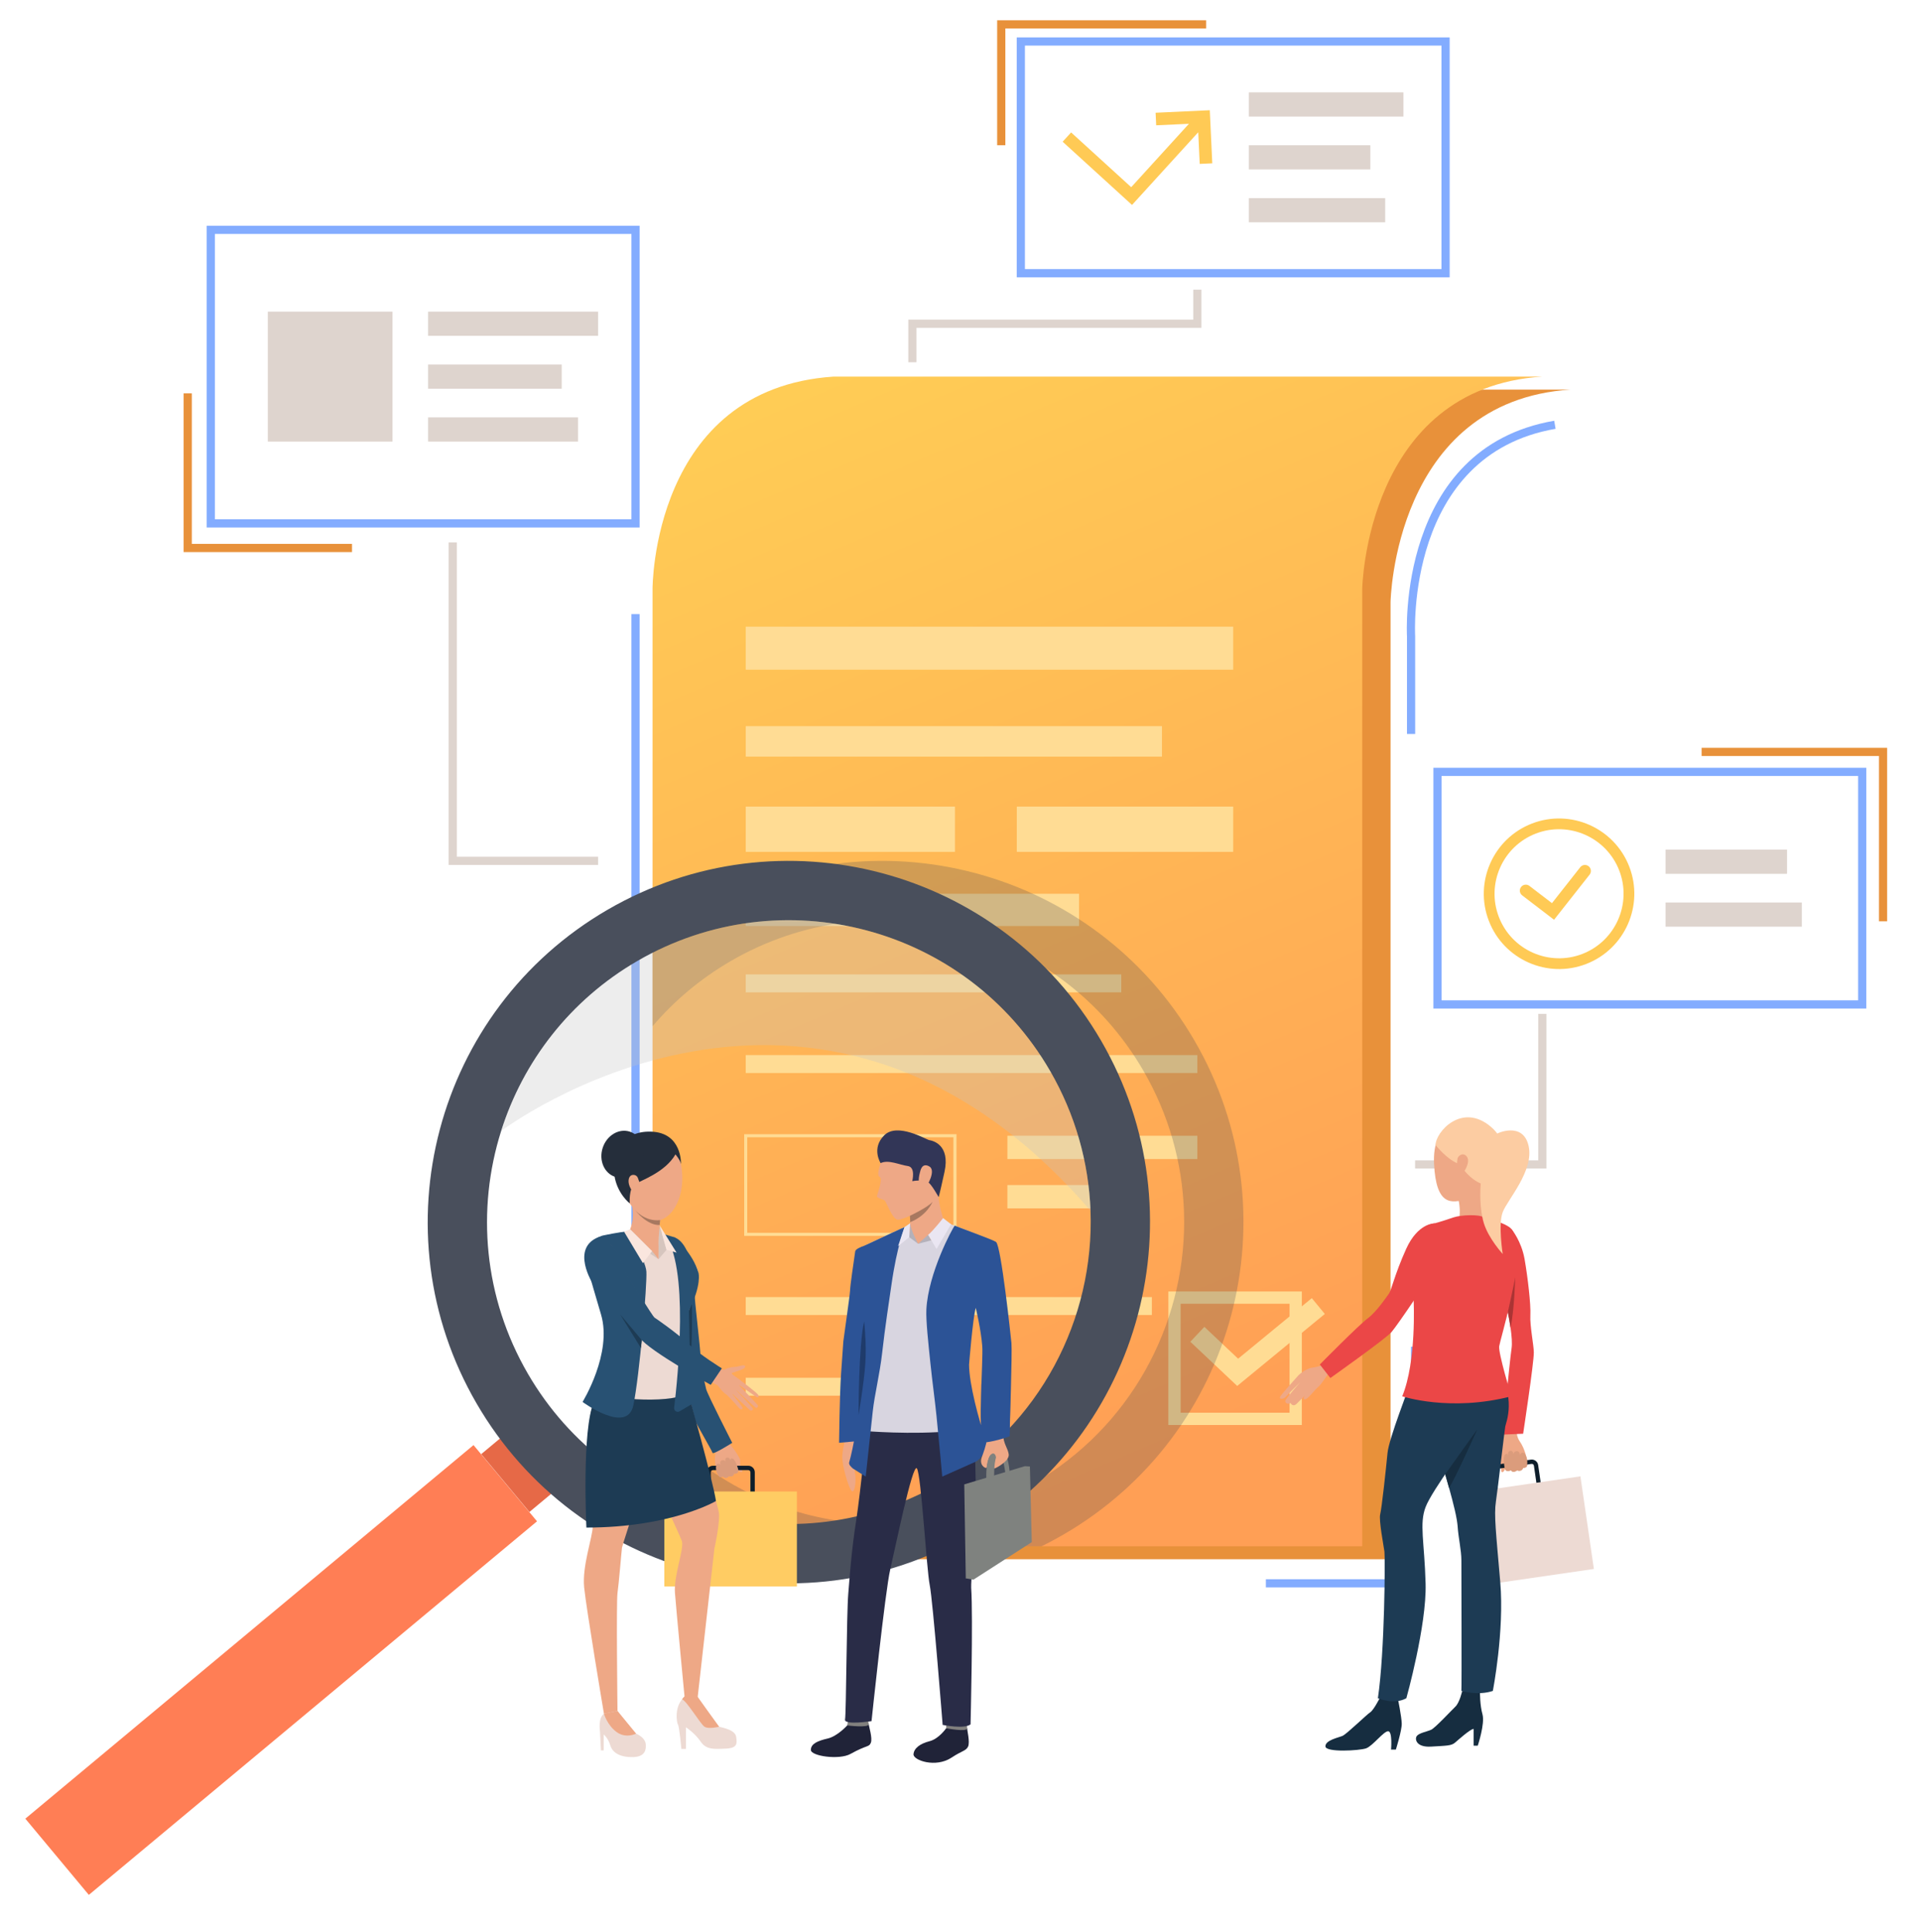 <?xml version="1.0" encoding="utf-8"?>
<svg version="1.1" xmlns="http://www.w3.org/2000/svg" xmlns:xlink="http://www.w3.org/1999/xlink" viewBox="0 0 1876 1887">
	<style type="text/css">
	 .st0{fill:#E8913A;}
	 .st1{fill:#83acff;}
	 .st2{fill:url(#SVGID_1_);}
	 .st3{fill:#FFDC94;}
	 .st4{fill:#FFCA55;}
	 .st5{fill:#DED4CE;}
	 .st6{opacity:0.24;fill:#3F444F;}
	 .st7{fill:#FF7E55;}
	 .st8{fill:#E66947;}
	 .st9{fill:#494F5C;}
	 .st10{opacity:0.3;fill:#C2C2C2;}
	 .st11{fill:#EEA886;}
	 .st12{fill:#162D40;}
	 .st13{fill:#0E1E2B;}
	 .st14{fill:#EDDAD3;}
	 .st15{fill:#DB9C7C;}
	 .st16{fill:#EB4747;}
	 .st17{fill:#1D3B54;}
	 .st18{fill:#FCCCA2;}
	 .st19{fill:#AB3434;}
	 .st20{fill:#FFCC63;}
	 .st21{fill:#285173;}
	 .st22{fill:#D6C5BE;}
	 .st23{fill:#252E3B;}
	 .st24{fill:#FAE6DE;}
	 .st25{fill:#A77860;}
	 .st26{fill:#2C5396;}
	 .st27{fill:#202338;}
	 .st28{fill:#81807E;}
	 .st29{fill:#292C47;}
	 .st30{fill:#D8D5E0;}
	 .st31{fill:#5D676C;}
	 .st32{fill:#7F827F;}
	 .st33{fill:#B4B1BA;}
	 .st34{fill:#EAE6F2;}
	 .st35{fill:#1F3B6B;}
	 .st36{fill:#323657;}
	 @keyframes gt {0% {transform: translateY(0px); animation-timing-function: linear;} 50% {transform: translateY(-50px); animation-timing-function: linear;} 100% {transform: translateY(0px); animation-timing-function: linear;}}
     #lupa {-webkit-animation: gt 5s infinite linear;-moz-animation: gt 5s infinite linear;animation: gt 5s infinite linear;}
	</style>
	<path class="st0" d="M1534.669,380.58H842.123 c-177.632,11.82-176.847,207.499-176.847,207.499l0,0v935.057h693.413V588.079 C1358.69,588.079,1361.973,391.743,1534.669,380.58z"/>
	<rect x="616.953" y="599.898" class="st1" width="8" height="719.678"/>
	<path class="st1" d="M1416.425,270.863H993.427V36.541h422.998V270.863z M1001.427,262.863 h406.998V44.541H1001.427V262.863z"/>
	<path class="st1" d="M624.953,515.252H201.956V220.518h422.997V515.252z M209.956,507.252 h406.997v-278.734H209.956V507.252z"/>
	<path class="st1" d="M1823.543,985.188h-422.999V749.99h422.999V985.188z M1408.544,977.188 h406.999V757.99h-406.999V977.188z"/>
	<linearGradient id="SVGID_1_" gradientUnits="userSpaceOnUse" x1="1255.023" y1="1368.846" x2="769.109" y2="226.29">
		<stop  offset="0" style="stop-color:#FF9F55"/>
		<stop  offset="1" style="stop-color:#FFD255"/>
	</linearGradient>
	<path class="st2" d="M1506.981,367.885c-172.696,11.163-175.979,207.499-175.979,207.499 v935.057H637.588V575.384c0,0-0.788-195.679,176.847-207.499H1506.981z"/>
	<rect x="728.642" y="612.156" class="st3" width="476.284" height="42.025"/>
	<rect x="728.642" y="709.338" class="st3" width="406.68" height="29.768"/>
	<rect x="728.642" y="787.917" class="st3" width="204.435" height="44.214"/>
	<rect x="993.488" y="787.917" class="st3" width="211.439" height="44.214"/>
	<rect x="728.642" y="873.061" class="st3" width="325.695" height="31.519"/>
	<rect x="728.642" y="951.858" class="st3" width="366.954" height="17.51"/>
	<rect x="728.642" y="1030.655" class="st3" width="441.263" height="17.51"/>
	<path class="st3" d="M934.577,1207.26H727.142v-99.308h207.435V1207.26z M730.142,1204.26 h201.435v-93.308H730.142V1204.26z"/>
	<rect x="984.294" y="1109.452" class="st3" width="185.611" height="22.764"/>
	<rect x="984.294" y="1157.606" class="st3" width="131.558" height="22.764"/>
	<rect x="728.642" y="1267.046" class="st3" width="396.831" height="17.51"/>
	<rect x="728.642" y="1345.843" class="st3" width="209.031" height="17.51"/>
	<path class="st4" d="M1518.441,898.468l-31.157-23.843  c-2.556-1.955-3.041-5.612-1.086-8.166c1.956-2.555,5.611-3.04,8.166-1.086  l22.033,16.86l27.639-35.097c1.99-2.528,5.653-2.963,8.18-0.972  c2.529,1.99,2.963,5.653,0.972,8.18L1518.441,898.468z"/>
	<path class="st4" d="M1549.875,941.646c-37.819,14.638-80.494-4.221-95.132-42.039 c-14.638-37.818,4.221-80.494,42.04-95.132 c37.818-14.637,80.494,4.221,95.132,42.04 C1606.553,884.333,1587.693,927.009,1549.875,941.646z M1500.576,814.273 c-32.416,12.546-48.58,49.125-36.034,81.541 c12.547,32.416,49.126,48.581,81.541,36.034 c32.416-12.546,48.581-49.126,36.034-81.542 C1569.571,817.891,1532.991,801.727,1500.576,814.273z"/>
	<polygon class="st4" points="1170.781,129.188 1172.22,160.096 1184.489,159.525 1182.075,107.671 1129.122,110.136 1129.693,122.405 1161.701,120.916 1105.277,182.85 1046.566,129.36 1038.294,138.44 1106.084,200.201 "/>
	<rect x="418.27" y="304.422" class="st5" width="166.13" height="23.639"/>
	<rect x="418.27" y="356.065" class="st5" width="130.575" height="23.639"/>
	<rect x="418.27" y="407.71" class="st5" width="146.514" height="23.639"/>
	<rect x="1627.365" y="829.948" class="st5" width="118.704" height="23.639"/>
	<rect x="1627.365" y="881.591" class="st5" width="133.194" height="23.639"/>
	<rect x="1220.247" y="90.239" class="st5" width="151.028" height="23.639"/>
	<rect x="1220.247" y="141.883" class="st5" width="118.704" height="23.639"/>
	<rect x="1220.247" y="193.527" class="st5" width="133.194" height="23.639"/>
	<polygon class="st5" points="1510.981,1141.469 1382.656,1141.469 1382.656,1133.469 1502.981,1133.469 1502.981,990.381 1510.981,990.381 "/>
	<polygon class="st5" points="895.489,353.865 887.489,353.865 887.489,312.24 1165.906,312.24 1165.906,282.959 1173.906,282.959 1173.906,320.24 895.489,320.24 "/>
	<polygon class="st5" points="584.4,844.898 438.346,844.898 438.346,529.856 446.346,529.856 446.346,836.898 584.4,836.898 "/>
	<path class="st1" d="M1382.743,717h-8v-95.213c-0.112-1.58-10.265-184.215,143.842-210.785 l1.358,7.883c-147.092,25.361-137.325,200.871-137.209,202.641L1382.743,717z"/>
	<polygon class="st0" points="1843.898,899.977 1835.898,899.977 1835.898,738.504 1662.606,738.504 1662.606,730.504 1843.898,730.504 "/>
	<polygon class="st0" points="343.953,539.281 179.412,539.281 179.412,384.254 187.412,384.254 187.412,531.281 343.953,531.281 "/>
	<polygon class="st0" points="982.316,141.883 974.316,141.883 974.316,19.805 1178.51,19.805 1178.51,27.805 982.316,27.805 "/>
	<polygon class="st1" points="1386.656,1550.66 1236.882,1550.66 1236.882,1542.66 1378.656,1542.66 1378.656,1315.523 1386.656,1315.523 "/>
	<path class="st3" d="M1271.997,1391.994h-130.417v-130.418h130.417V1391.994z M1153.58,1379.994 h106.417v-106.418h-106.417V1379.994z"/>
	<polygon class="st3" points="1208.849,1353.857 1163.046,1310.68 1176.764,1296.125 1209.757,1327.229 1281.751,1268.074 1294.448,1283.527 "/>
	<g id="lupa">
		<path class="st6" d="M1167.183,1016.621c-97.84-168.494-313.769-225.779-482.29-127.913 c-16.915,9.823-32.701,20.828-47.305,32.858v80.925 c21.092-24.77,46.674-46.412,76.407-63.695 c140.836-81.791,321.307-33.909,403.099,106.928 c25.11,43.233,37.979,90.196,39.714,136.896c0.131,3.651,0.21,7.275,0.21,10.927 c0,101.648-52.61,200.564-146.852,255.276 c-125.287,72.729-281.961,42.891-372.578-63.747v81.003 c21.302,17.598,44.468,32.438,68.894,44.389h311.222 c7.276-3.571,14.446-7.434,21.564-11.556 C1207.763,1401.071,1265.048,1185.141,1167.183,1016.621z"/>
		<rect x="-10.771" y="1582.582" transform="matrix(-0.768 0.64 -0.64 -0.768 1529.294 2708.39)" class="st7" width="570.202" height="96.941"/>
		<rect x="489.814" y="1401.987" transform="matrix(-0.768 0.64 -0.64 -0.768 1814.139 2220.706)" class="st8" width="30.457" height="73.58"/>
		<path class="st9" d="M465.677,1370.989c97.854,168.506,313.783,225.78,482.289,127.926 c168.506-97.855,225.78-313.783,127.926-482.289 C978.036,848.12,762.109,790.846,593.602,888.7 C425.096,986.556,367.822,1202.483,465.677,1370.989z M515.779,1341.891 c-43.403-74.74-50.29-160.649-26.142-237.046 c21.35-67.55,66.968-127.663,133.061-166.044 c140.836-81.787,321.306-33.914,403.091,106.918 c25.104,43.23,37.992,90.195,39.725,136.893 c-0.003,0.002-0.001,0.005-0.001,0.005 c3.916,105.435-49.035,209.514-146.642,266.195 C778.035,1530.6,597.566,1482.729,515.779,1341.891z"/>
		<path class="st10" d="M489.637,1104.846c0,0,307.11-233.195,575.876,77.772 c0,0-0.002-0.003,0.001-0.005c-1.733-46.698-14.621-93.663-39.725-136.893 C944.003,904.887,763.534,857.015,622.698,938.802 C556.605,977.183,510.987,1037.296,489.637,1104.846z"/>
	</g>
	<path class="st11" d="M1294.291,1332.87c0,0-6.639,2.527-11.743,3.027 s-12.506,5.837-14.393,8.155c-1.888,2.318-17.332,18.906-17.602,21.021 c-0.271,2.115,3.947,1.412,5.365-0.265c1.419-1.678,14.891-15.031,14.891-15.031 s-15.115,16.827-15.018,18.801c0.098,1.973,2.371,3.66,5.163,1.915 c0,0,2.227,4.566,6.16,0.611l7.868-7.858c0,0-3.329,4.792,1.04,3.416 c2.323-0.733,10.112-10.644,12.292-12.11 c2.18-1.469,10.518-14.16,10.518-14.16L1294.291,1332.87z"/>
	<path class="st12" d="M1348.018,1658.901c0,0-5.75,11.499-9.234,13.764 c-3.484,2.266-22.999,21.258-27.007,22.999 c-4.007,1.742-16.9,4.183-16.725,10.28c0.174,6.099,33.278,4.182,39.725,1.916 c6.446-2.265,17.249-16.9,21.604-16.726c4.356,0.174,2.787,17.946,2.787,17.946 h4.705c0,0,5.924-18.817,5.749-25.438c-0.174-6.621-3.833-24.741-3.833-24.741 H1348.018z"/>
	<path class="st12" d="M1428.714,1651.758c0,0-2.529,11.385-6.686,15.36 c-4.157,3.976-19.744,20.782-23.697,22.589 c-3.952,1.808-11.542,3.071-13.892,5.964c-2.349,2.891-0.95,11.385,13.892,10.48 c14.842-0.903,19.676-0.768,23.199-3.75c3.525-2.981,14.909-13.282,18.297-13.553 v16.399h4.066c0,0,7.183-21.55,4.607-30.63 c-2.575-9.081-2.438-21.414-2.438-21.414L1428.714,1651.758z"/>
	<path class="st11" d="M1422.821,1164.144c0,0,6.768,17.426,1.503,30.895 c0,0,24.814-1.57,25.754-4.391c0.939-2.819-0.997-28.929,2.415-36.646 C1455.905,1146.285,1422.821,1164.144,1422.821,1164.144z"/>
	<path class="st11" d="M1467.755,1397.827c0,0-1.438,3.804-1.22,6.608 c0.173,2.22-1.063,5.859-1.533,7.824c-0.469,1.965-1.575,10.638-1.304,12.771 c0.111,0.873,2.937,5.92,2.966,7.722c0.031,1.803-0.355,5.47,1.218,5.368 c1.574-0.102,2.829-3.311,2.829-3.311s0.13,1.638,1.533,1.971 c2.729,0.648,3.886-0.69,3.886-0.69s1.233,1.565,2.442,1.551 c2.668-0.032,3.75-1.358,3.75-1.358s1.305,0.745,3.08,0.326 c2.271-0.537,2.885-2.753,2.885-2.753s2.987-0.026,3.589-1.582 c0.602-1.555,0.206-2.989,0.339-4.31c0.135-1.319-2.052-12.509-7.179-19.797 c-5.127-7.29-2.55-16.449-2.55-16.449L1467.755,1397.827z"/>
	<path class="st13" d="M1459.963,1459.014l-3.077-21.214 c-0.495-3.416,1.882-6.599,5.298-7.094l33.641-4.879 c3.416-0.496,6.599,1.881,7.094,5.296l3.077,21.214 c0.496,3.416-1.881,6.599-5.298,7.095l-33.64,4.879 C1463.642,1464.806,1460.459,1462.43,1459.963,1459.014z M1462.787,1434.863 c-1.124,0.163-1.906,1.21-1.743,2.334l3.077,21.213 c0.163,1.124,1.209,1.905,2.334,1.742l33.64-4.878 c1.124-0.164,1.906-1.21,1.743-2.334l-3.077-21.214 c-0.163-1.124-1.21-1.905-2.334-1.742L1462.787,1434.863z"/>
	<rect x="1427.156" y="1450.567" transform="matrix(-0.99 0.144 -0.144 -0.99 3179.127 2763.171)" class="st14" width="125.486" height="91.373"/>
	<path class="st15" d="M1470.125,1433.844c0,0-1.982-10.034,0.251-12.743 c2.234-2.71,3.153,0.868,3.153,0.868s-0.97-3.522,1.79-4.622 s3.61,3.15,3.61,3.15s-0.009-2.876,3.075-2.95 c3.084-0.074,2.977,3.621,2.977,3.621s2.259-4.089,4.68-1.152 c4.086,4.958,2.214,12.259,2.214,12.259s-0.62,1.716-3.589,1.582 c0,0-1.232,4.319-5.965,2.427c0,0-3.936,3.386-6.192-0.192 C1476.13,1436.091,1471.73,1439.453,1470.125,1433.844z"/>
	<path class="st16" d="M1420.423,1189.144c0,0-14.662,5.076-21.288,6.486 c-6.626,1.409-20.489,7.801-19.362,31.861c1.129,24.062,5.265,44.927,6.768,55.266 c1.504,10.34,0.564,36.656-1.88,49.438c0,0,35.152,8.647,76.508,0 c0,0-7.331-21.806-7.144-27.444c0.188-5.64,24.438-52.07,25.564-59.401 c1.129-7.331,6.016-39.663-5.075-46.807s-20.113-6.203-24.812-9.399 C1445.001,1185.948,1427.281,1186.852,1420.423,1189.144z"/>
	<path class="st16" d="M1401.597,1195.039c0,0-16.184-0.443-27.65,24.933 c-11.467,25.377-14.287,40.228-16.918,43.799 c-2.632,3.571-11.844,17.481-20.866,24.249 c-9.023,6.768-46.591,44.886-46.591,44.886l10.311,13.199 c0,0,54.138-38.347,59.776-44.926c5.64-6.58,39.887-56.394,41.938-63.913 C1403.647,1229.748,1419.472,1202.812,1401.597,1195.039z"/>
	<path class="st16" d="M1498.669,1321.104c0.102,10.151-10.438,79.419-10.438,79.419 l-19.918,0.847c0,0,6.39-68.705,8.646-84.495 c0.665-4.657,0.102-11.898-1.021-19.788v-0.006 c-0.711-5.013-1.653-10.286-2.65-15.328c-2.747-13.918-5.916-26.064-5.916-26.064 s-17.95-59.14,9.632-54.804c0,0,9.541,11.381,12.644,29.144 c3.101,17.764,6.203,44.269,5.639,54.701 C1494.722,1295.164,1498.597,1313.639,1498.669,1321.104z"/>
	<path class="st17" d="M1384.66,1332.195c0,0-6.391,15.11-6.955,18.928 c-0.564,3.817-20.599,53.698-21.993,68.294 c-1.41,14.756-5.64,54.138-7.144,59.777s3.384,30.828,4.136,36.468 c0.752,5.64,0.376,97.748-6.391,143.239c0,0,15.789,6.767,27.82,0 c0,0,19.926-71.056,18.798-112.035c-1.128-40.979-6.326-58.272,0.032-74.814 c6.358-16.543,43.579-66.169,47.338-71.432c3.76-5.265,27.312-34.351,5.01-65.861 C1423.009,1303.247,1384.66,1332.195,1384.66,1332.195z"/>
	<path class="st17" d="M1461.63,1466.785c-1.979,13.163,0.101,30.453,4.235,78.579 c4.14,48.121-7.235,106.392-7.235,106.392c-14.284,4.89-30.734,0-30.734,0 c0.378-3.383,0-117.298,0-127.449c0-10.15-2.915-21.672-3.665-33.322 c-0.514-7.94-4.208-22.58-8.363-37.524c-1.246-4.478-2.532-8.978-3.784-13.337 c0-0.006,0-0.006,0-0.006c-0.705-2.441-1.394-4.845-2.064-7.167 c-5.854-20.302-13.726-98.694-13.726-98.694s43.632-35.145,64.875-2.059 c21.243,33.081,10.337,57.143,9.587,61.277 C1470.005,1397.614,1463.61,1453.63,1461.63,1466.785z"/>
	<path class="st16" d="M1381.254,1270.646c0,0,2.937,59.199-11.161,93.318 c0,0,46.525,15.508,106.583,0c0,0-12.872-42.436-11.843-48.921 s23.507-81.297,16.594-98.898S1388.187,1215.113,1381.254,1270.646z"/>
	<path class="st11" d="M1436.731,1095.531c-10.475-1.187-37.596,0.939-35.528,41.731 c2.068,40.791,16.919,38.348,31.769,34.023 c14.851-4.323,32.521-35.904,32.521-44.363 C1465.491,1118.464,1466.619,1098.915,1436.731,1095.531z"/>
	<path class="st18" d="M1402.706,1118.585c0,0,11.801,15.049,23.665,18.649 c0,0,9.134,16.331,25.067,20.492c0,0,33.979-32.495,5.405-56.933 C1428.272,1076.357,1402.519,1106.112,1402.706,1118.585z"/>
	<path class="st11" d="M1424.136,1131.623c0.396-2.229,5.345-6.767,9.157-1.692 c3.813,5.076-3.142,16.918-5.773,16.918S1422.633,1140.082,1424.136,1131.623z"/>
	<path class="st18" d="M1461.631,1108.145c0.851-1.291,26.605-12.896,31.963,11.354 c5.357,24.249-20.742,52.445-25.314,64.57c-4.574,12.124,0,40.885,0,40.885 s-13.641-14.791-18.391-29.916C1444.672,1178.43,1442.921,1136.55,1461.631,1108.145z"/>
	<path class="st12" d="M1443.539,1396.085c-0.338,0.75-22.078,49.006-27.672,57.375 c-1.246-4.478-2.532-8.978-3.784-13.337c0-0.006,0-0.006,0-0.006 S1442.812,1397.146,1443.539,1396.085z"/>
	<path class="st19" d="M1480.483,1247.815c0,0-0.683,30.695-4.545,49.266 c-0.711-5.013-1.653-10.286-2.65-15.328 C1473.445,1281.06,1479.733,1252.615,1480.483,1247.815z"/>
	<path class="st11" d="M709.062,1404.811c0,0,2.675,2.557,3.598,4.942 c0.731,1.89,3.176,4.39,4.333,5.816c1.157,1.429,5.474,8.109,6.09,9.968 c0.251,0.76-0.082,6.011,0.601,7.501s2.442,4.347,1.111,4.883 c-1.331,0.535-3.623-1.604-3.623-1.604s0.538,1.395-0.483,2.219 c-1.984,1.604-3.574,0.485-3.574,0.485s-0.283,2.245-1.281,2.709 c-2.202,1.021-3.584-0.115-3.584-0.115s-0.804,1.598-2.426,1.951 c-2.073,0.453-3.387-1.436-3.387-1.436s-2.442,1.056-3.547,0.016 c-1.104-1.039-1.425-1.963-2.053-2.993 c-0.629-1.03-3.233-11.069-1.891-19.065 c1.341-7.996-4.905-13.992-4.905-13.992L709.062,1404.811z"/>
	<path class="st13" d="M731.133,1466.29H696.608c-3.506,0-6.359-2.852-6.359-6.358v-21.771 c0-3.507,2.853-6.358,6.359-6.358h34.525c3.506,0,6.358,2.852,6.358,6.358 v21.771C737.492,1463.438,734.639,1466.29,731.133,1466.29z M696.608,1436.068 c-1.153,0-2.092,0.938-2.092,2.092v21.771c0,1.153,0.939,2.092,2.092,2.092 h34.525c1.153,0,2.092-0.938,2.092-2.092v-21.771 c0-1.153-0.939-2.092-2.092-2.092H696.608z"/>
	<rect x="649.104" y="1456.946" class="st20" width="129.533" height="92.806"/>
	<path class="st11" d="M658.851,1208.606c0,0-6.635,0.095-9.465,19.934 c-2.83,19.84,2.533,28.132,3.172,36.387 c0.639,8.256,10.324,61.577,10.587,63.935s1.562,30.733,5.339,38.265 c3.776,7.53,31.536,50.211,31.907,52.342 c0.372,2.131,13.48-7.436,13.48-7.436s-21.81-45.651-23.074-50.86 c-1.265-5.209-10.042-31.806-8.655-39.926s-3.887-52.908-3.377-57.893 C679.275,1258.368,671.565,1211.635,658.851,1208.606z"/>
	<path class="st21" d="M658.851,1208.606c0,0-6.635,0.095-9.465,19.934 c-2.83,19.84-0.272,26.983,1.44,35.583 c1.616,8.12,7.12,57.802,7.383,60.159c0.263,2.357,6.85,32.309,10.275,42.844 c2.604,8.012,27.357,49.956,27.729,52.087s19.244-9.8,19.244-9.8 s-24.203-47.22-25.467-52.429c-1.265-5.21-5.362-23.241-5.494-31.478 c-0.155-9.676-6.241-57.169-5.731-62.153 C679.275,1258.368,677.366,1215.392,658.851,1208.606z"/>
	<path class="st14" d="M603.344,1671.303c0,0,11.554,17.159,16.211,21.298 c0,0,10.717,3.751,11.382,11.037c0.435,4.765,0.018,12.418-12.227,12.764 c-12.244,0.345-20.101-3.93-22.343-11.346 c-2.242-7.416-6.474-10.73-6.474-10.73v15.521h-2.759 c0,0-0.69-15.003-0.862-17.762c-0.172-2.76-1.982-13.368,3.838-18.066 C595.929,1669.319,603.344,1671.303,603.344,1671.303z"/>
	<path class="st14" d="M681.723,1657.594c0,0,2,4.729,5.777,9.657 c2.769,3.613,11.382,18.451,15.176,19.486c3.793,1.035,15.521,3.104,16.555,9.657 c1.035,6.553,1.552,11.21-10.002,11.727c-11.554,0.518-19.142,1.207-24.66-6.898 c-5.518-8.104-14.313-13.968-14.313-13.968v21.147h-4.484 c0,0-2.069-22.01-3.276-23.562c-1.207-1.552-4.311-18.451,6.38-27.246 C679.568,1648.798,681.723,1657.594,681.723,1657.594z"/>
	<path class="st11" d="M595.584,1340.111c0,0-14.59,18.97-18.547,41.475 c-3.957,22.505,2.337,98.038,2.165,109.161 c-0.172,11.123-10.52,38.801-8.45,59.755 c2.069,20.952,19.358,123.516,19.358,123.516l13.234-2.715c0,0-1.293-106.315,0-115.11 c1.294-8.795,3.89-40.853,4.407-44.475 c0.518-3.622,32.843-98.716,32.843-114.941 C640.594,1380.552,630.764,1313.64,595.584,1340.111z"/>
	<path class="st11" d="M668.875,1347.526c0,0,23.971,91.485,26.816,104.16 c2.845,12.676,6.967,23.129,6.967,28.511c0,12.487-4.639,32.537-4.639,32.537 l-16.297,144.859h-12.848c0,0-8.105-84.588-9.398-101.66 c-1.293-17.073,9.312-43.457,6.726-50.7c-2.587-7.243-41.646-90.796-41.646-90.796 S594.98,1320.969,668.875,1347.526z"/>
	<path class="st11" d="M621.543,1693.479c0,0-10.066,5.172-19.206-1.658 c-9.14-6.831-12.228-17.804-12.228-17.804l13.234-2.715L621.543,1693.479z"/>
	<path class="st11" d="M702.676,1686.737c0,0-10.347,2.587-14.313,0 c-3.967-2.587-17.451-25.378-21.918-26.744c0,0,4.328-8.78,15.278-2.399 C681.723,1657.594,699.744,1682.943,702.676,1686.737z"/>
	<path class="st17" d="M699.554,1466.276c0,0-44.042,25.922-126.592,25.922 c0,0-4.675-95.743,7.326-122.68c12.001-26.937,91.675-10.186,91.675-10.186 S696.719,1446.471,699.554,1466.276z"/>
	<path class="st14" d="M639.383,1201.458c0,0,12.801,6.045,17.246,6.935 c4.445,0.889,21.691,23.291,24.714,31.47c3.022,8.179,0,20.447-6.223,34.848 c-6.223,14.402-0.355,19.203-3.2,33.604 c-2.845,14.401-5.334,44.894-4.8,52.895c0.533,8.001-71.914,9.511-88.449-5.068 c0,0,16.619-24.891,18.752-28.446c2.134-3.556,0.355-22.936-1.6-27.914 c-1.956-4.979-14.973-47.314-14.973-47.314s-10.649-32.514-1.029-39.984 c8.356-6.49,31.131-8.803,35.221-10.225 C619.13,1200.833,631.026,1200.214,639.383,1201.458z"/>
	<path class="st22" d="M643.472,1229.995l7.778-9.109l-6.754-23.98 C644.496,1196.905,642.227,1210.259,643.472,1229.995z"/>
	<path class="st11" d="M623.227,1110.604c7.607-2.677,35.56-9.245,42.138,26.491 c6.579,35.738-13.157,61.163-31.292,54.407 c-18.135-6.757-29.336-31.471-30.403-50.317 C602.602,1122.338,613.626,1113.981,623.227,1110.604z"/>
	<path class="st23" d="M665.365,1137.095c0,0,1.369-30.58-29.034-31.647 c-30.403-1.066-38.582,23.966-36.093,42.208 c2.489,18.243,15.074,27.867,15.074,27.867s-1.093-14.761,4.807-18.594 c5.9-3.831,29.547-11.477,39.859-29.257 C659.978,1127.672,664.757,1133.282,665.365,1137.095z"/>
	<path class="st23" d="M627.458,1133.856c-4.005,12.179-15.882,19.213-26.528,15.711 c-10.646-3.501-16.028-16.212-12.023-28.39 c4.005-12.178,15.882-19.212,26.528-15.711 C626.08,1108.968,631.463,1121.679,627.458,1133.856z"/>
	<path class="st11" d="M645.492,1186.686c0,0-2.554,23.484-2.021,31.13 c0,0-13.301,13.329-28.431-15.559c0,0,6.366-11.907,1.575-28.133 C611.824,1157.898,645.492,1186.686,645.492,1186.686z"/>
	<polygon class="st11" points="643.472,1217.815 643.472,1229.995 628.163,1218.556 "/>
	<polygon class="st22" points="643.472,1229.995 637.115,1222.127 615.705,1200.789 608.779,1207.458 "/>
	<path class="st21" d="M612.733,1202.83c0,0,17.967,27.268,18.826,39.269 c0.858,12-6.678,101.774-12.712,130.633c-6.034,28.858-49.64-3.255-49.64-3.255 s29.302-47.427,18.054-85.403c-11.248-37.975-15.335-53.158-15.335-53.158 s3.87-21.147,17.584-24.123C601.534,1204.183,612.733,1202.83,612.733,1202.83z"/>
	<path class="st21" d="M682.525,1243.505c0,0,3.242,11.468-9.384,36.814 c0,0,0.201,32.441,0.557,42.574c0.355,10.135,2.755,48.45,2.755,48.45 l-12.485,7.312c-2.516,1.474-5.629-0.569-5.279-3.463 c3.536-29.164,15.039-139.79-9.809-169.526l9.971,2.938 C658.851,1208.606,676.566,1223.103,682.525,1243.505z"/>
	<path class="st11" d="M623.174,1150.466c-1.106-2.805-4.801-3.592-6.934-1.991 c-2.134,1.601-3.378,6.4,0,12.624 C619.618,1167.321,631.531,1171.659,623.174,1150.466z"/>
	<polygon class="st24" points="651.25,1220.886 661.052,1223.594 644.496,1196.905 "/>
	<polygon class="st24" points="637.115,1222.127 628.163,1233.861 609.779,1203.222 615.705,1200.789 "/>
	<path class="st25" d="M644.966,1191.854l-0.44,4.711c0,0-10.573,1.978-24.407-14.897 C620.119,1181.668,629.925,1193.63,644.966,1191.854z"/>
	<path class="st11" d="M699.369,1335.626c0,0,6.217,4.005,9.794,1.767 c3.042-1.904,8.349-2.169,9.982-2.253c2.185-0.113,8.764-2.957,8.933-0.203 c0.169,2.754-10.619,5.211-12.778,6.179c-2.159,0.968,7.349,5.609,8.418,7.826 c1.07,2.217-7.512,17.529-13.668,13.588 c-6.156-3.941-10.132-12.216-11.353-12.694 c-1.22-0.479-4.593-2.691-4.593-2.691L699.369,1335.626z"/>
	<path class="st11" d="M581.282,1211.068c0,0,8.63-2.143,16.097,5.858 c7.468,8,11.201,21.157,13.157,25.425c1.956,4.267,26.669,43.737,28.092,44.627 c1.422,0.89,26.536,21.155,37.915,32.001 c11.379,10.846,33.56,22.938,33.56,22.938l-8.356,11.734 c0,0-67.385-35.915-75.919-49.071c-8.534-13.158-42.606-49.608-42.606-49.608 S562.88,1224.322,581.282,1211.068z"/>
	<path class="st11" d="M722.499,1347.683c0,0,18.047,13.317,18.507,15.211 c0.46,1.896-0.32,2.83-2.059,1.654c-1.739-1.175-17.809-12.362-17.809-12.362 s18.711,19.353,19.427,20.821c0.419,0.861-0.982,2.761-1.972,2.218 c-0.989-0.542-20.631-18.662-20.631-18.662s17.438,18.1,17.67,19.507 c0.204,1.232-1.52,2.653-2.905,1.4 c-1.386-1.254-18.52-17.138-18.52-17.138s11.864,13.972,11.358,15.278 c-0.309,0.799-1.443,2.498-4.393-1.203c-2.949-3.701-10.821-11.701-10.821-11.701 L722.499,1347.683z"/>
	<path class="st17" d="M676.113,1273.96c0,0,0.596,40.496-1.876,60.026l-1.096-53.667 L676.113,1273.96z"/>
	<path class="st21" d="M585.732,1208.098c0,0,4.915,0.828,12.382,8.829 c7.468,8,11.201,21.157,13.157,25.425c1.956,4.267,26.669,43.737,28.092,44.627 c1.423,0.89,22.002,15.021,33.381,25.867 c11.379,10.846,32.559,23.803,32.559,23.803l-10.868,16.135 c0,0-59.426-32.913-68.851-45.446c-10.067-13.39-45.961-52.697-45.961-52.697 S556.353,1218.835,585.732,1208.098z"/>
	<path class="st15" d="M721.273,1435.293c0,0-2.317-9.013-5.215-10.357 c-2.898-1.346-2.245,1.952-2.245,1.952s-0.589-3.271-3.286-3.089 c-2.696,0.182-1.724,4.003-1.724,4.003s-1.123-2.362-3.682-1.212 c-2.56,1.151-1.021,4.142-1.021,4.142s-3.459-2.467-4.292,0.895 c-1.405,5.675,3.001,10.929,3.001,10.929s1.183,1.164,3.567-0.113 c0,0,2.708,3.06,5.847-0.354c0,0,4.56,1.231,5.005-2.591 C717.23,1439.497,722.162,1440.525,721.273,1435.293z"/>
	<path class="st17" d="M626.269,1316.816l-20.344-32.824c0,0,17.346,20.481,19.153,22.68 c1.808,2.198,1.961,2.359,1.961,2.359S626.511,1315.698,626.269,1316.816z"/>
	<path class="st11" d="M838.435,1395.948c0,0,1.404,6.364,3.87,12.852 c1.202,3.164,1.796,23.924,1.675,26.61c-0.102,2.253-1.596,0.921-2.359-0.563 c-0.438-0.852-1.798-8.028-3.126-11.844c-1.115-3.204-2.078-4.402-2.643-3.364 c-0.565,1.038-1.589,14.38-0.367,20.079c1.222,5.699-0.052,18.834-3.052,16.936 c-3.001-1.897-10.022-25.653-9.432-34.599c0.591-8.946,3.789-20.16,3.789-20.16 L838.435,1395.948z"/>
	<path class="st26" d="M835.621,1407.977c0,0,9.79-65.102,12.389-77.474 c1.177-5.605,4.413-19.545,6.463-30.994c0.677-3.771,1.245-7.655,1.729-11.458 c0.003-0.009-0-0.015-0-0.015c1.923-15.184,2.415-29.035,2.415-29.035 s8.492-38.903-16.055-41.301c0,0-6.579,2.053-6.965,4.754 c-1.485,10.398-4.873,32.877-5.016,38.203c-0.117,4.327-6.468,47.978-6.56,49.522 c-0.18,2.998-1.651,23.218-2.251,32.093 c-1.401,20.728-1.93,67.086-1.93,67.086L835.621,1407.977z"/>
	<path class="st27" d="M827.793,1685.461c0,0-9.477,10.58-19.097,12.796 c-9.62,2.217-16.35,5.045-16.422,11.116 c-0.072,6.07,27.686,10.071,38.696,3.951 c16.431-9.135,18.102-6.381,19.923-10.947 c1.822-4.566-2.188-16.775-2.07-18.229 C848.969,1682.354,827.793,1685.461,827.793,1685.461z"/>
	<path class="st27" d="M924.475,1688.22c0,0-6.971,10.307-16.295,12.683 c-9.194,2.344-15.152,6.805-15.603,12.706c-0.45,5.9,21.677,13.627,37.224,3.263 c10.216-6.811,14.025-6.424,16.083-10.75c2.058-4.328-1.078-16.456-0.872-17.86 C945.267,1686.524,924.475,1688.22,924.475,1688.22z"/>
	<path class="st28" d="M828.858,1680.399c0,0-1.252,4.956-1.065,5.062 c0.186,0.104,21.679,2.666,21.029-1.312c-0.527-3.226-1.279-6.73-1.279-6.73 L828.858,1680.399z"/>
	<path class="st28" d="M924.76,1683.124c0,0-0.459,4.982-0.285,5.096 c0.174,0.114,20.659,3.967,20.537,0.041c-0.097-3.118-1.298-6.998-1.298-6.998 L924.76,1683.124z"/>
	<path class="st29" d="M848.401,1383.687c0,0-7.818,75.911-11.883,101.899 c-4.753,30.384-6.365,55.488-7.69,71.215 c-1.667,19.78-1.989,117.081-3.156,122.865 c-1.167,5.783,25.892,1.598,25.892,1.598s13.312-127.136,18.277-148.201 c4.624-19.615,21.785-104.064,26.003-98.708 c4.219,5.357,9.451,98.55,12.575,114.021 c3.125,15.47,12.628,136.583,12.628,136.583s21.536,4.288,27.263-0.559 c0,0,2.607-104.375,0.616-133.379c-0.758-11.054,12.951-132.532-4.628-181.438 C935.009,1343.736,848.401,1383.687,848.401,1383.687z"/>
	<path class="st30" d="M982.374,1394.464c0,0-13.18,4.002-18.698,2.988 c-5.526-1.013-2.729-68.739-2.948-82.832c-0.167-11.431-6.422-41.609-6.422-41.609 s0,0.018-0.009,0.051c-0.009,0.008-0.009,0.025-0.009,0.033 c0,0.018-0.008,0.034-0.008,0.051c-0.619,2.261-9.061,33.578-9.354,48.626 c-0.31,15.617,2.035,75.354,2.035,75.354l-20.976,9.881l-72.533,2.086 l-10.568,0.158c0,0,1.667-35.412,2.286-47.545 c0.385-7.713,1.884-21.521,1.498-34.969c0,0,0.243-14.177-1.164-20.281 c-0.151-26.946-1.784-53.634-1.784-53.634c-0.904-12.217-1.533-23.639-1.893-34.298 c2.948-1.559,6.49-3.383,9.328-4.731c8.776-4.179,21.001-9.806,28.848-13.407 c4.597-2.109,9.094-3.65,9.094-3.65s31.359-3.006,33.905-2.847 c0.804,0.05,4.723,1.415,9.864,3.375c11.121,4.22,32.558,12.811,35.974,15.265 c5.008,3.584,15.593,88.761,16.069,94.724 C985.774,1317.995,982.374,1394.464,982.374,1394.464z"/>
	<path class="st11" d="M922.845,1193.821c-2.304,21.135-25.773,21.135-25.773,21.135 s-9.713-8.497-9.404-14.787c0.008-0.135,0.016-0.277,0.035-0.409 c0.143-1.157,1.455-2.597,1.59-4.916c0.019-0.316,0.027-0.641,0.035-0.961 c0.008-0.312,0.008-0.629,0.008-0.941c-0.008-1.605-0.1-3.191-0.193-4.295 c-0.035-0.386-0.065-0.718-0.093-0.977c-0.039-0.39-0.065-0.613-0.065-0.613 s3.786-3.986,8.59-8.736c8.401-8.305,19.954-18.947,19.974-14.718 c0,0.224-0.035,0.494-0.101,0.803 C915.417,1173.933,922.845,1193.821,922.845,1193.821z"/>
	<path class="st31" d="M920.651,1368.372c0,0,1.9,11.981,2.065,15.104l4.026-0.804 c0,0-1.109-12.677-1.761-14.801L920.651,1368.372z"/>
	<path class="st32" d="M986.542,1438.146c0,0-1.231-16.798-5.723-19.34 c-4.492-2.543-1.839,2.619-1.839,2.619s2.685,12.164,3.312,17.098 C982.323,1438.763,986.542,1438.146,986.542,1438.146z"/>
	<polygon class="st32" points="942.159,1450.004 1001.356,1432.242 1002.284,1505.464 943.654,1541.812 "/>
	<polygon class="st32" points="943.654,1541.812 951.122,1543.075 1008.128,1506.421 1006.301,1432.506 1001.356,1432.242 "/>
	<path class="st33" d="M906.841,1206.262l-9.769,8.694c0,0,11.277-0.75,13.384-2.629 L906.841,1206.262z"/>
	<path class="st29" d="M844.899,1397.866c0,0,45.893,3.907,86.086,0v13.188 c0,0-60.363,8.716-88.1-2.516L844.899,1397.866z"/>
	<path class="st26" d="M880.006,1200.386c-2.537,1.165-5.535,2.538-8.717,4.012 c-6.674,3.082-14.193,6.573-20.13,9.395c-3.148,1.499-7.046,3.261-10.061,4.534 c0.352,10.835,0.878,22.458,1.799,34.901c0,0,0.869,30.389,2.618,59.215 c0.595,4.128,0.896,8.349,0.561,12.669c-0.436,5.636-1.047,11.79-1.784,18.213 c-0.008,0.084-0.017,0.168-0.025,0.243c-0.176,1.523-0.36,3.056-0.544,4.605 c0,0.024-0.008,0.042-0.008,0.067c-3.902,32.112-10.509,68.956-13.959,80.103 c-0.728,2.327,1.784,4.479,3.576,6.137l12.552,7.913 c0,0,5.175-47.638,6.892-63.807c1.658-15.608,6.875-36.535,9.161-56.924v-0.009 c2.897-25.866,6.886-51.211,9.038-66.267 c5.602-39.197,13.066-56.736,13.066-56.736L880.006,1200.386z"/>
	<path class="st26" d="M959.771,1315.261c0.972,13.079-4.562,85.445,0.96,86.464 c5.521,1.013,25.812-3.445,25.812-3.445s2.544-78.04,1.729-86.221 c-0.594-5.955-10.074-95.269-15.079-98.855 c-2.89-2.075-24.311-9.667-34.82-13.81c-1.922-0.76-3.782-1.481-5.504-2.134 c-2.229,2.48-25.875,46.224-27.721,81.772c-0.562,10.822,1.973,33.669,3.902,52.335 c2.058,19.914,4.337,35.456,6.008,52.109c3.292,32.81,5.594,58.918,5.594,58.918 l32.654-14.538c5.284-2.645,12.602-13.49,10.614-19.055 c-7.549-21.144-17.055-57.268-17.064-75.821c0,0,3.642-45.431,6.529-55.417 C953.384,1277.563,958.534,1298.633,959.771,1315.261z"/>
	<path class="st11" d="M965.855,1400.87c0,0-1.614,7.294-3.789,14.594 c-2.173,7.301-4.241,9.649-3.263,13.8c0.738,3.131,4.33,5.437,5.212,4.416 c0.883-1.022,1.133-13.247,6.197-13.267c5.063-0.02-1.286,15.154,1.71,14.002 c2.997-1.152,14.503-7.682,13.681-13.83c-0.823-6.149-5.531-10.527-5.371-19.733 c0.145-8.351-2.508-11.797-2.508-11.797L965.855,1400.87z"/>
	<path class="st32" d="M969.703,1419.907c0,0-6.715,1.824-5.972,24.623l7.614-1.389 c0,0-0.329-12.602,1.847-19.505C973.193,1423.637,972.737,1419.181,969.703,1419.907z"/>
	<path class="st26" d="M958.91,1351.846l0.335,57.513c0,0,11.477-0.511,27.297-6.352 l1.097-81.103L958.91,1351.846z"/>
	<path class="st30" d="M886.395,1207.798c0,0-0.837,12.002,9.315,12.281 c10.153,0.279,18.213-9.47,18.213-9.47l-16.852,4.347l-10.258-8.694 L886.395,1207.798z"/>
	<path class="st34" d="M921.489,1189.868c0,0-9.624,12.347-14.648,16.393l8.234,13.817 l14.204-24.16L921.489,1189.868z"/>
	<path class="st33" d="M888.384,1208.53l8.688,6.426c0,0-7.631-13.918-7.782-20.114 L888.384,1208.53z"/>
	<polygon class="st34" points="889.29,1194.842 883.714,1198.782 877.498,1217.322 888.384,1208.53 "/>
	<path class="st35" d="M844.352,1290.697c0,0,2.469,21.397,1.166,40.925 c-1.302,19.525-6.64,50.747-6.64,50.747S838.829,1313.856,844.352,1290.697z"/>
	<path class="st11" d="M861.655,1132.973c0,0-6.128,14.909-2.125,16.707 c3.307,1.485-2.005,16.044-2.653,18.399c-0.648,2.356,6.056,3.312,7.596,4.622 c1.54,1.31,7.537,18.794,12.972,18.768 c5.435-0.025,28.786-11.002,34.664-18.558c5.878-7.556,8.035-39.119,2.255-51.729 C908.585,1108.572,872.495,1106.913,861.655,1132.973z"/>
	<path class="st36" d="M860.457,1136.189c0,0-9.371-14.421,3.552-27.209 c12.922-12.787,41.029,4.316,44.04,4.765 c3.012,0.448,20.667,4.221,14.796,31.081c-5.227,23.919-5.727,24.546-5.727,24.546 s-7.012-12.647-10.296-14.541c-5.129-2.958-15.489-1.029-15.489-1.029 s3.588-13.739-4.388-14.793C878.969,1137.956,868.02,1132.44,860.457,1136.189z"/>
	<path class="st11" d="M898.825,1145.362c0.496-1.885,1.895-9.908,9.061-6.036 c7.167,3.872-2.141,19.697-3.286,20.009 C903.454,1159.648,894.655,1161.225,898.825,1145.362z"/>
	<path class="st25" d="M911.184,1173.987c-0.162,0.404-5.495,13.359-21.857,19.896 c0.008-0.312,0.008-0.629,0.008-0.941c-0.008-1.605-0.1-3.191-0.193-4.295 c-0.035-0.386-0.065-0.718-0.093-0.977 C889.049,1187.67,906.626,1179.408,911.184,1173.987z"/>
	<rect x="261.682" y="304.422" class="st5" width="121.818" height="126.927"/>
</svg>